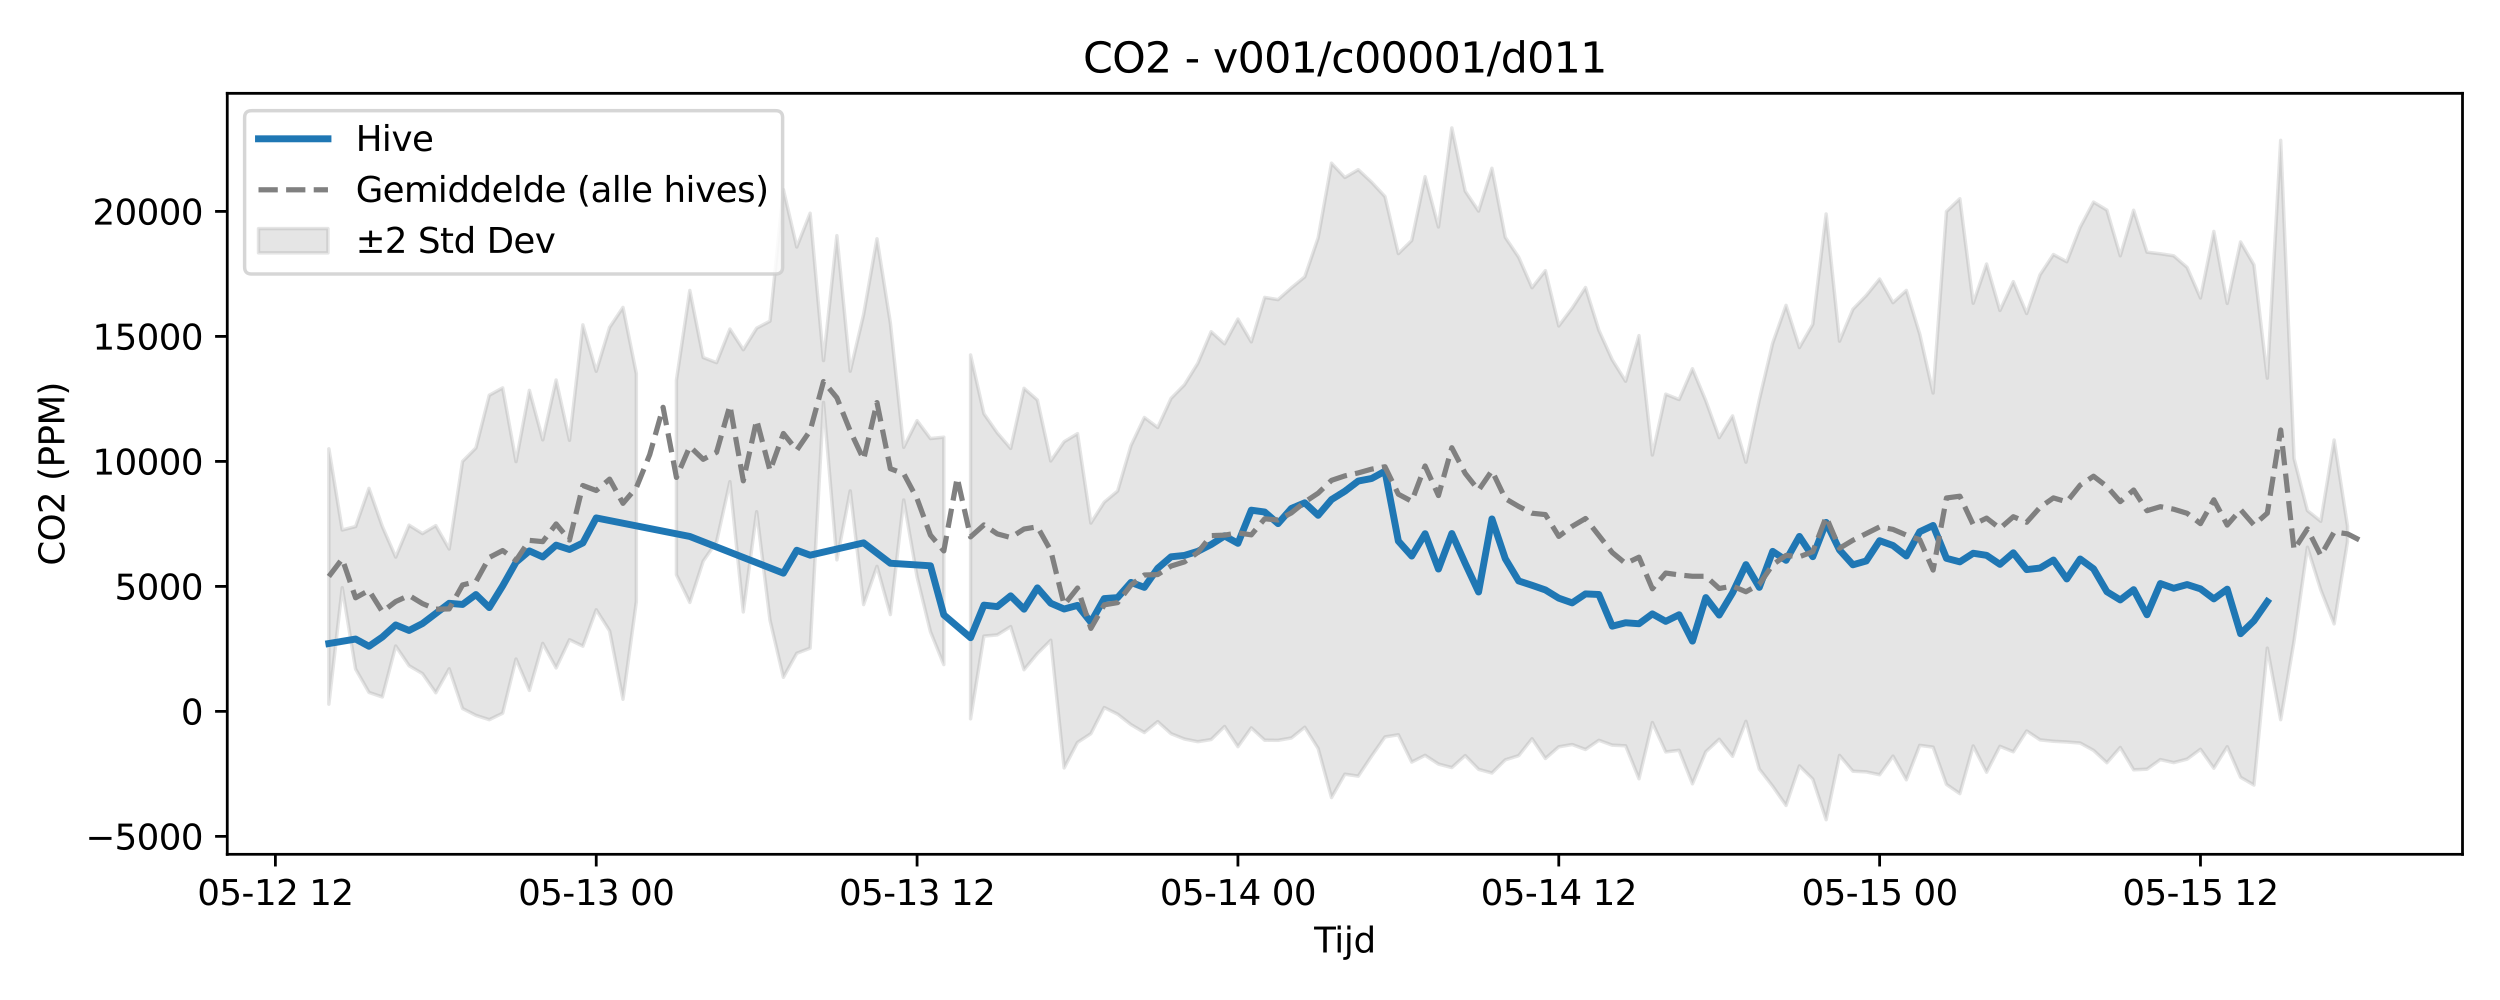 <?xml version="1.0" encoding="utf-8" standalone="no"?>
<!DOCTYPE svg PUBLIC "-//W3C//DTD SVG 1.1//EN"
  "http://www.w3.org/Graphics/SVG/1.1/DTD/svg11.dtd">
<svg xmlns:xlink="http://www.w3.org/1999/xlink" width="720pt" height="288pt" viewBox="0 0 720 288" xmlns="http://www.w3.org/2000/svg" version="1.1">
 <defs>
  <style type="text/css">*{stroke-linejoin: round; stroke-linecap: butt}</style>
 </defs>
 <g id="figure_1">
  <g id="patch_1">
   <path d="M 0 288 
L 720 288 
L 720 0 
L 0 0 
z
" style="fill: #ffffff"/>
  </g>
  <g id="axes_1">
   <g id="patch_2">
    <path d="M 65.45 246.04 
L 709.2 246.04 
L 709.2 26.88 
L 65.45 26.88 
z
" style="fill: #ffffff"/>
   </g>
   <g id="FillBetweenPolyCollection_1">
    <path d="M 94.711 129.252 
L 94.711 202.8 
L 98.562 169.252 
L 102.412 192.684 
L 106.262 199.421 
L 110.112 200.731 
L 113.962 186.057 
L 117.812 191.731 
L 121.663 194.005 
L 125.513 199.512 
L 129.363 192.628 
L 133.213 204.054 
L 137.063 206.027 
L 140.914 207.275 
L 144.764 205.402 
L 148.614 189.806 
L 152.464 198.836 
L 156.314 185.295 
L 160.164 192.362 
L 164.015 184.247 
L 167.865 186.095 
L 171.715 175.611 
L 175.565 181.695 
L 179.415 201.39 
L 183.265 173.303 
L 183.265 107.586 
L 183.265 107.586 
L 179.415 88.534 
L 175.565 94.281 
L 171.715 106.928 
L 167.865 93.55 
L 164.015 126.811 
L 160.164 109.435 
L 156.314 126.682 
L 152.464 112.42 
L 148.614 132.943 
L 144.764 111.709 
L 140.914 113.82 
L 137.063 128.997 
L 133.213 132.876 
L 129.363 158.117 
L 125.513 151.372 
L 121.663 153.663 
L 117.812 151.24 
L 113.962 160.437 
L 110.112 151.615 
L 106.262 140.646 
L 102.412 151.64 
L 98.562 152.632 
L 94.711 129.252 
z
" clip-path="url(#pd3b51349e1)" style="fill: #808080; fill-opacity: 0.2; stroke: #808080; stroke-opacity: 0.2"/>
    <path d="M 194.816 109.461 
L 194.816 165.546 
L 198.666 173.503 
L 202.516 161.614 
L 206.367 156.073 
L 210.217 138.718 
L 214.067 176.245 
L 217.917 147.374 
L 221.767 178.638 
L 225.617 195.065 
L 229.468 188.152 
L 233.318 186.663 
L 237.168 115.908 
L 241.018 161.241 
L 244.868 141.38 
L 248.719 174.123 
L 252.569 163.123 
L 256.419 176.995 
L 260.269 143.99 
L 264.119 166.127 
L 267.969 181.931 
L 271.82 191.411 
L 271.82 125.903 
L 271.82 125.903 
L 267.969 126.303 
L 264.119 121.141 
L 260.269 128.833 
L 256.419 92.98 
L 252.569 68.763 
L 248.719 90.578 
L 244.868 106.904 
L 241.018 67.858 
L 237.168 103.854 
L 233.318 61.415 
L 229.468 71.136 
L 225.617 54.627 
L 221.767 92.484 
L 217.917 94.506 
L 214.067 100.713 
L 210.217 94.772 
L 206.367 104.44 
L 202.516 102.954 
L 198.666 83.65 
L 194.816 109.461 
z
" clip-path="url(#pd3b51349e1)" style="fill: #808080; fill-opacity: 0.2; stroke: #808080; stroke-opacity: 0.2"/>
    <path d="M 279.52 102.219 
L 279.52 207.023 
L 283.37 183.204 
L 287.22 182.852 
L 291.071 180.463 
L 294.921 192.879 
L 298.771 188.224 
L 302.621 184.398 
L 306.471 221.164 
L 310.321 213.826 
L 314.172 211.301 
L 318.022 203.767 
L 321.872 205.689 
L 325.722 208.696 
L 329.572 210.972 
L 333.422 207.827 
L 337.273 211.308 
L 341.123 212.835 
L 344.973 213.609 
L 348.823 212.984 
L 352.673 209.233 
L 356.524 215.041 
L 360.374 209.633 
L 364.224 213.176 
L 368.074 213.221 
L 371.924 212.534 
L 375.774 209.448 
L 379.625 215.559 
L 383.475 229.695 
L 387.325 222.972 
L 391.175 223.527 
L 395.025 217.754 
L 398.876 212.237 
L 402.726 211.612 
L 406.576 219.481 
L 410.426 217.536 
L 414.276 220.056 
L 418.126 221.06 
L 421.977 217.61 
L 425.827 221.572 
L 429.677 222.626 
L 433.527 218.836 
L 437.377 217.633 
L 441.228 212.762 
L 445.078 218.446 
L 448.928 215.09 
L 452.778 214.425 
L 456.628 215.855 
L 460.478 213.205 
L 464.329 214.606 
L 468.179 214.784 
L 472.029 224.287 
L 475.879 208.09 
L 479.729 216.559 
L 483.579 216.081 
L 487.43 225.74 
L 491.28 216.499 
L 495.13 212.912 
L 498.98 217.807 
L 502.83 207.749 
L 506.681 221.482 
L 510.531 226.447 
L 514.381 231.969 
L 518.231 220.585 
L 522.081 224.391 
L 525.931 236.078 
L 529.782 217.558 
L 533.632 222.11 
L 537.482 222.307 
L 541.332 223.127 
L 545.182 217.759 
L 549.033 224.582 
L 552.883 214.659 
L 556.733 215.178 
L 560.583 225.913 
L 564.433 228.577 
L 568.283 214.833 
L 572.134 222.397 
L 575.984 214.933 
L 579.834 216.521 
L 583.684 210.521 
L 587.534 213.077 
L 591.385 213.487 
L 595.235 213.691 
L 599.085 213.994 
L 602.935 216.105 
L 606.785 219.675 
L 610.635 215.271 
L 614.486 221.71 
L 618.336 221.529 
L 622.186 218.768 
L 626.036 219.634 
L 629.886 218.634 
L 633.736 215.794 
L 637.587 221.243 
L 641.437 215.063 
L 645.287 223.859 
L 649.137 226.102 
L 652.987 186.652 
L 656.838 207.263 
L 660.688 184.583 
L 664.538 157.597 
L 668.388 169.874 
L 672.238 179.682 
L 676.088 155.932 
L 676.088 151.575 
L 676.088 151.575 
L 672.238 126.719 
L 668.388 150.129 
L 664.538 147.056 
L 660.688 132.055 
L 656.838 40.417 
L 652.987 108.905 
L 649.137 76.282 
L 645.287 69.677 
L 641.437 87.382 
L 637.587 66.647 
L 633.736 85.822 
L 629.886 77.018 
L 626.036 73.664 
L 622.186 73.085 
L 618.336 72.627 
L 614.486 60.544 
L 610.635 73.666 
L 606.785 60.516 
L 602.935 58.194 
L 599.085 65.452 
L 595.235 75.382 
L 591.385 73.302 
L 587.534 79.127 
L 583.684 90.291 
L 579.834 81.108 
L 575.984 89.418 
L 572.134 76.034 
L 568.283 87.334 
L 564.433 57.232 
L 560.583 60.918 
L 556.733 113.185 
L 552.883 96.201 
L 549.033 83.64 
L 545.182 87.168 
L 541.332 80.361 
L 537.482 85.092 
L 533.632 89.075 
L 529.782 98.253 
L 525.931 61.62 
L 522.081 93.395 
L 518.231 100.098 
L 514.381 87.936 
L 510.531 98.835 
L 506.681 115.124 
L 502.83 133.102 
L 498.98 119.783 
L 495.13 126.046 
L 491.28 115.412 
L 487.43 106.196 
L 483.579 115.068 
L 479.729 113.517 
L 475.879 131.04 
L 472.029 96.647 
L 468.179 109.792 
L 464.329 103.627 
L 460.478 95.118 
L 456.628 82.806 
L 452.778 88.748 
L 448.928 93.868 
L 445.078 77.949 
L 441.228 82.862 
L 437.377 74.079 
L 433.527 68.357 
L 429.677 48.464 
L 425.827 60.795 
L 421.977 55.038 
L 418.126 36.842 
L 414.276 65.377 
L 410.426 50.875 
L 406.576 69.27 
L 402.726 73.036 
L 398.876 56.613 
L 395.025 52.463 
L 391.175 48.865 
L 387.325 51.121 
L 383.475 46.988 
L 379.625 68.5 
L 375.774 79.722 
L 371.924 82.885 
L 368.074 86.291 
L 364.224 85.648 
L 360.374 98.451 
L 356.524 91.886 
L 352.673 99.013 
L 348.823 95.535 
L 344.973 104.604 
L 341.123 110.815 
L 337.273 114.733 
L 333.422 123.123 
L 329.572 120.238 
L 325.722 128.317 
L 321.872 141.414 
L 318.022 144.621 
L 314.172 150.638 
L 310.321 124.887 
L 306.471 127.215 
L 302.621 132.758 
L 298.771 115.201 
L 294.921 111.835 
L 291.071 129.147 
L 287.22 124.659 
L 283.37 119.149 
L 279.52 102.219 
z
" clip-path="url(#pd3b51349e1)" style="fill: #808080; fill-opacity: 0.2; stroke: #808080; stroke-opacity: 0.2"/>
   </g>
   <g id="matplotlib.axis_1">
    <g id="xtick_1">
     <g id="line2d_1">
      <defs>
       <path id="mece91db552" d="M 0 0 
L 0 3.5 
" style="stroke: #000000; stroke-width: 0.8"/>
      </defs>
      <g>
       <use xlink:href="#mece91db552" x="79.311" y="246.04" style="stroke: #000000; stroke-width: 0.8"/>
      </g>
     </g>
     <g id="text_1">
      <!-- 05-12 12 -->
      <g transform="translate(56.83 260.638) scale(0.1 -0.1)">
       <defs>
        <path id="DejaVuSans-30" d="M 2034 4250 
Q 1547 4250 1301 3770 
Q 1056 3291 1056 2328 
Q 1056 1369 1301 889 
Q 1547 409 2034 409 
Q 2525 409 2770 889 
Q 3016 1369 3016 2328 
Q 3016 3291 2770 3770 
Q 2525 4250 2034 4250 
z
M 2034 4750 
Q 2819 4750 3233 4129 
Q 3647 3509 3647 2328 
Q 3647 1150 3233 529 
Q 2819 -91 2034 -91 
Q 1250 -91 836 529 
Q 422 1150 422 2328 
Q 422 3509 836 4129 
Q 1250 4750 2034 4750 
z
" transform="scale(0.016)"/>
        <path id="DejaVuSans-35" d="M 691 4666 
L 3169 4666 
L 3169 4134 
L 1269 4134 
L 1269 2991 
Q 1406 3038 1543 3061 
Q 1681 3084 1819 3084 
Q 2600 3084 3056 2656 
Q 3513 2228 3513 1497 
Q 3513 744 3044 326 
Q 2575 -91 1722 -91 
Q 1428 -91 1123 -41 
Q 819 9 494 109 
L 494 744 
Q 775 591 1075 516 
Q 1375 441 1709 441 
Q 2250 441 2565 725 
Q 2881 1009 2881 1497 
Q 2881 1984 2565 2268 
Q 2250 2553 1709 2553 
Q 1456 2553 1204 2497 
Q 953 2441 691 2322 
L 691 4666 
z
" transform="scale(0.016)"/>
        <path id="DejaVuSans-2d" d="M 313 2009 
L 1997 2009 
L 1997 1497 
L 313 1497 
L 313 2009 
z
" transform="scale(0.016)"/>
        <path id="DejaVuSans-31" d="M 794 531 
L 1825 531 
L 1825 4091 
L 703 3866 
L 703 4441 
L 1819 4666 
L 2450 4666 
L 2450 531 
L 3481 531 
L 3481 0 
L 794 0 
L 794 531 
z
" transform="scale(0.016)"/>
        <path id="DejaVuSans-32" d="M 1228 531 
L 3431 531 
L 3431 0 
L 469 0 
L 469 531 
Q 828 903 1448 1529 
Q 2069 2156 2228 2338 
Q 2531 2678 2651 2914 
Q 2772 3150 2772 3378 
Q 2772 3750 2511 3984 
Q 2250 4219 1831 4219 
Q 1534 4219 1204 4116 
Q 875 4013 500 3803 
L 500 4441 
Q 881 4594 1212 4672 
Q 1544 4750 1819 4750 
Q 2544 4750 2975 4387 
Q 3406 4025 3406 3419 
Q 3406 3131 3298 2873 
Q 3191 2616 2906 2266 
Q 2828 2175 2409 1742 
Q 1991 1309 1228 531 
z
" transform="scale(0.016)"/>
        <path id="DejaVuSans-20" transform="scale(0.016)"/>
       </defs>
       <use xlink:href="#DejaVuSans-30"/>
       <use xlink:href="#DejaVuSans-35" transform="translate(63.623 0)"/>
       <use xlink:href="#DejaVuSans-2d" transform="translate(127.246 0)"/>
       <use xlink:href="#DejaVuSans-31" transform="translate(163.33 0)"/>
       <use xlink:href="#DejaVuSans-32" transform="translate(226.953 0)"/>
       <use xlink:href="#DejaVuSans-20" transform="translate(290.576 0)"/>
       <use xlink:href="#DejaVuSans-31" transform="translate(322.363 0)"/>
       <use xlink:href="#DejaVuSans-32" transform="translate(385.986 0)"/>
      </g>
     </g>
    </g>
    <g id="xtick_2">
     <g id="line2d_2">
      <g>
       <use xlink:href="#mece91db552" x="171.715" y="246.04" style="stroke: #000000; stroke-width: 0.8"/>
      </g>
     </g>
     <g id="text_2">
      <!-- 05-13 00 -->
      <g transform="translate(149.234 260.638) scale(0.1 -0.1)">
       <defs>
        <path id="DejaVuSans-33" d="M 2597 2516 
Q 3050 2419 3304 2112 
Q 3559 1806 3559 1356 
Q 3559 666 3084 287 
Q 2609 -91 1734 -91 
Q 1441 -91 1130 -33 
Q 819 25 488 141 
L 488 750 
Q 750 597 1062 519 
Q 1375 441 1716 441 
Q 2309 441 2620 675 
Q 2931 909 2931 1356 
Q 2931 1769 2642 2001 
Q 2353 2234 1838 2234 
L 1294 2234 
L 1294 2753 
L 1863 2753 
Q 2328 2753 2575 2939 
Q 2822 3125 2822 3475 
Q 2822 3834 2567 4026 
Q 2313 4219 1838 4219 
Q 1578 4219 1281 4162 
Q 984 4106 628 3988 
L 628 4550 
Q 988 4650 1302 4700 
Q 1616 4750 1894 4750 
Q 2613 4750 3031 4423 
Q 3450 4097 3450 3541 
Q 3450 3153 3228 2886 
Q 3006 2619 2597 2516 
z
" transform="scale(0.016)"/>
       </defs>
       <use xlink:href="#DejaVuSans-30"/>
       <use xlink:href="#DejaVuSans-35" transform="translate(63.623 0)"/>
       <use xlink:href="#DejaVuSans-2d" transform="translate(127.246 0)"/>
       <use xlink:href="#DejaVuSans-31" transform="translate(163.33 0)"/>
       <use xlink:href="#DejaVuSans-33" transform="translate(226.953 0)"/>
       <use xlink:href="#DejaVuSans-20" transform="translate(290.576 0)"/>
       <use xlink:href="#DejaVuSans-30" transform="translate(322.363 0)"/>
       <use xlink:href="#DejaVuSans-30" transform="translate(385.986 0)"/>
      </g>
     </g>
    </g>
    <g id="xtick_3">
     <g id="line2d_3">
      <g>
       <use xlink:href="#mece91db552" x="264.119" y="246.04" style="stroke: #000000; stroke-width: 0.8"/>
      </g>
     </g>
     <g id="text_3">
      <!-- 05-13 12 -->
      <g transform="translate(241.639 260.638) scale(0.1 -0.1)">
       <use xlink:href="#DejaVuSans-30"/>
       <use xlink:href="#DejaVuSans-35" transform="translate(63.623 0)"/>
       <use xlink:href="#DejaVuSans-2d" transform="translate(127.246 0)"/>
       <use xlink:href="#DejaVuSans-31" transform="translate(163.33 0)"/>
       <use xlink:href="#DejaVuSans-33" transform="translate(226.953 0)"/>
       <use xlink:href="#DejaVuSans-20" transform="translate(290.576 0)"/>
       <use xlink:href="#DejaVuSans-31" transform="translate(322.363 0)"/>
       <use xlink:href="#DejaVuSans-32" transform="translate(385.986 0)"/>
      </g>
     </g>
    </g>
    <g id="xtick_4">
     <g id="line2d_4">
      <g>
       <use xlink:href="#mece91db552" x="356.524" y="246.04" style="stroke: #000000; stroke-width: 0.8"/>
      </g>
     </g>
     <g id="text_4">
      <!-- 05-14 00 -->
      <g transform="translate(334.043 260.638) scale(0.1 -0.1)">
       <defs>
        <path id="DejaVuSans-34" d="M 2419 4116 
L 825 1625 
L 2419 1625 
L 2419 4116 
z
M 2253 4666 
L 3047 4666 
L 3047 1625 
L 3713 1625 
L 3713 1100 
L 3047 1100 
L 3047 0 
L 2419 0 
L 2419 1100 
L 313 1100 
L 313 1709 
L 2253 4666 
z
" transform="scale(0.016)"/>
       </defs>
       <use xlink:href="#DejaVuSans-30"/>
       <use xlink:href="#DejaVuSans-35" transform="translate(63.623 0)"/>
       <use xlink:href="#DejaVuSans-2d" transform="translate(127.246 0)"/>
       <use xlink:href="#DejaVuSans-31" transform="translate(163.33 0)"/>
       <use xlink:href="#DejaVuSans-34" transform="translate(226.953 0)"/>
       <use xlink:href="#DejaVuSans-20" transform="translate(290.576 0)"/>
       <use xlink:href="#DejaVuSans-30" transform="translate(322.363 0)"/>
       <use xlink:href="#DejaVuSans-30" transform="translate(385.986 0)"/>
      </g>
     </g>
    </g>
    <g id="xtick_5">
     <g id="line2d_5">
      <g>
       <use xlink:href="#mece91db552" x="448.928" y="246.04" style="stroke: #000000; stroke-width: 0.8"/>
      </g>
     </g>
     <g id="text_5">
      <!-- 05-14 12 -->
      <g transform="translate(426.447 260.638) scale(0.1 -0.1)">
       <use xlink:href="#DejaVuSans-30"/>
       <use xlink:href="#DejaVuSans-35" transform="translate(63.623 0)"/>
       <use xlink:href="#DejaVuSans-2d" transform="translate(127.246 0)"/>
       <use xlink:href="#DejaVuSans-31" transform="translate(163.33 0)"/>
       <use xlink:href="#DejaVuSans-34" transform="translate(226.953 0)"/>
       <use xlink:href="#DejaVuSans-20" transform="translate(290.576 0)"/>
       <use xlink:href="#DejaVuSans-31" transform="translate(322.363 0)"/>
       <use xlink:href="#DejaVuSans-32" transform="translate(385.986 0)"/>
      </g>
     </g>
    </g>
    <g id="xtick_6">
     <g id="line2d_6">
      <g>
       <use xlink:href="#mece91db552" x="541.332" y="246.04" style="stroke: #000000; stroke-width: 0.8"/>
      </g>
     </g>
     <g id="text_6">
      <!-- 05-15 00 -->
      <g transform="translate(518.852 260.638) scale(0.1 -0.1)">
       <use xlink:href="#DejaVuSans-30"/>
       <use xlink:href="#DejaVuSans-35" transform="translate(63.623 0)"/>
       <use xlink:href="#DejaVuSans-2d" transform="translate(127.246 0)"/>
       <use xlink:href="#DejaVuSans-31" transform="translate(163.33 0)"/>
       <use xlink:href="#DejaVuSans-35" transform="translate(226.953 0)"/>
       <use xlink:href="#DejaVuSans-20" transform="translate(290.576 0)"/>
       <use xlink:href="#DejaVuSans-30" transform="translate(322.363 0)"/>
       <use xlink:href="#DejaVuSans-30" transform="translate(385.986 0)"/>
      </g>
     </g>
    </g>
    <g id="xtick_7">
     <g id="line2d_7">
      <g>
       <use xlink:href="#mece91db552" x="633.736" y="246.04" style="stroke: #000000; stroke-width: 0.8"/>
      </g>
     </g>
     <g id="text_7">
      <!-- 05-15 12 -->
      <g transform="translate(611.256 260.638) scale(0.1 -0.1)">
       <use xlink:href="#DejaVuSans-30"/>
       <use xlink:href="#DejaVuSans-35" transform="translate(63.623 0)"/>
       <use xlink:href="#DejaVuSans-2d" transform="translate(127.246 0)"/>
       <use xlink:href="#DejaVuSans-31" transform="translate(163.33 0)"/>
       <use xlink:href="#DejaVuSans-35" transform="translate(226.953 0)"/>
       <use xlink:href="#DejaVuSans-20" transform="translate(290.576 0)"/>
       <use xlink:href="#DejaVuSans-31" transform="translate(322.363 0)"/>
       <use xlink:href="#DejaVuSans-32" transform="translate(385.986 0)"/>
      </g>
     </g>
    </g>
    <g id="text_8">
     <!-- Tijd -->
     <g transform="translate(378.475 274.317) scale(0.1 -0.1)">
      <defs>
       <path id="DejaVuSans-54" d="M -19 4666 
L 3928 4666 
L 3928 4134 
L 2272 4134 
L 2272 0 
L 1638 0 
L 1638 4134 
L -19 4134 
L -19 4666 
z
" transform="scale(0.016)"/>
       <path id="DejaVuSans-69" d="M 603 3500 
L 1178 3500 
L 1178 0 
L 603 0 
L 603 3500 
z
M 603 4863 
L 1178 4863 
L 1178 4134 
L 603 4134 
L 603 4863 
z
" transform="scale(0.016)"/>
       <path id="DejaVuSans-6a" d="M 603 3500 
L 1178 3500 
L 1178 -63 
Q 1178 -731 923 -1031 
Q 669 -1331 103 -1331 
L -116 -1331 
L -116 -844 
L 38 -844 
Q 366 -844 484 -692 
Q 603 -541 603 -63 
L 603 3500 
z
M 603 4863 
L 1178 4863 
L 1178 4134 
L 603 4134 
L 603 4863 
z
" transform="scale(0.016)"/>
       <path id="DejaVuSans-64" d="M 2906 2969 
L 2906 4863 
L 3481 4863 
L 3481 0 
L 2906 0 
L 2906 525 
Q 2725 213 2448 61 
Q 2172 -91 1784 -91 
Q 1150 -91 751 415 
Q 353 922 353 1747 
Q 353 2572 751 3078 
Q 1150 3584 1784 3584 
Q 2172 3584 2448 3432 
Q 2725 3281 2906 2969 
z
M 947 1747 
Q 947 1113 1208 752 
Q 1469 391 1925 391 
Q 2381 391 2643 752 
Q 2906 1113 2906 1747 
Q 2906 2381 2643 2742 
Q 2381 3103 1925 3103 
Q 1469 3103 1208 2742 
Q 947 2381 947 1747 
z
" transform="scale(0.016)"/>
      </defs>
      <use xlink:href="#DejaVuSans-54"/>
      <use xlink:href="#DejaVuSans-69" transform="translate(57.959 0)"/>
      <use xlink:href="#DejaVuSans-6a" transform="translate(85.742 0)"/>
      <use xlink:href="#DejaVuSans-64" transform="translate(113.525 0)"/>
     </g>
    </g>
   </g>
   <g id="matplotlib.axis_2">
    <g id="ytick_1">
     <g id="line2d_8">
      <defs>
       <path id="mc47dd7e28a" d="M 0 0 
L -3.5 0 
" style="stroke: #000000; stroke-width: 0.8"/>
      </defs>
      <g>
       <use xlink:href="#mc47dd7e28a" x="65.45" y="240.872" style="stroke: #000000; stroke-width: 0.8"/>
      </g>
     </g>
     <g id="text_9">
      <!-- −5000 -->
      <g transform="translate(24.62 244.671) scale(0.1 -0.1)">
       <defs>
        <path id="DejaVuSans-2212" d="M 678 2272 
L 4684 2272 
L 4684 1741 
L 678 1741 
L 678 2272 
z
" transform="scale(0.016)"/>
       </defs>
       <use xlink:href="#DejaVuSans-2212"/>
       <use xlink:href="#DejaVuSans-35" transform="translate(83.789 0)"/>
       <use xlink:href="#DejaVuSans-30" transform="translate(147.412 0)"/>
       <use xlink:href="#DejaVuSans-30" transform="translate(211.035 0)"/>
       <use xlink:href="#DejaVuSans-30" transform="translate(274.658 0)"/>
      </g>
     </g>
    </g>
    <g id="ytick_2">
     <g id="line2d_9">
      <g>
       <use xlink:href="#mc47dd7e28a" x="65.45" y="204.876" style="stroke: #000000; stroke-width: 0.8"/>
      </g>
     </g>
     <g id="text_10">
      <!-- 0 -->
      <g transform="translate(52.087 208.675) scale(0.1 -0.1)">
       <use xlink:href="#DejaVuSans-30"/>
      </g>
     </g>
    </g>
    <g id="ytick_3">
     <g id="line2d_10">
      <g>
       <use xlink:href="#mc47dd7e28a" x="65.45" y="168.879" style="stroke: #000000; stroke-width: 0.8"/>
      </g>
     </g>
     <g id="text_11">
      <!-- 5000 -->
      <g transform="translate(33 172.678) scale(0.1 -0.1)">
       <use xlink:href="#DejaVuSans-35"/>
       <use xlink:href="#DejaVuSans-30" transform="translate(63.623 0)"/>
       <use xlink:href="#DejaVuSans-30" transform="translate(127.246 0)"/>
       <use xlink:href="#DejaVuSans-30" transform="translate(190.869 0)"/>
      </g>
     </g>
    </g>
    <g id="ytick_4">
     <g id="line2d_11">
      <g>
       <use xlink:href="#mc47dd7e28a" x="65.45" y="132.883" style="stroke: #000000; stroke-width: 0.8"/>
      </g>
     </g>
     <g id="text_12">
      <!-- 10000 -->
      <g transform="translate(26.637 136.682) scale(0.1 -0.1)">
       <use xlink:href="#DejaVuSans-31"/>
       <use xlink:href="#DejaVuSans-30" transform="translate(63.623 0)"/>
       <use xlink:href="#DejaVuSans-30" transform="translate(127.246 0)"/>
       <use xlink:href="#DejaVuSans-30" transform="translate(190.869 0)"/>
       <use xlink:href="#DejaVuSans-30" transform="translate(254.492 0)"/>
      </g>
     </g>
    </g>
    <g id="ytick_5">
     <g id="line2d_12">
      <g>
       <use xlink:href="#mc47dd7e28a" x="65.45" y="96.886" style="stroke: #000000; stroke-width: 0.8"/>
      </g>
     </g>
     <g id="text_13">
      <!-- 15000 -->
      <g transform="translate(26.637 100.685) scale(0.1 -0.1)">
       <use xlink:href="#DejaVuSans-31"/>
       <use xlink:href="#DejaVuSans-35" transform="translate(63.623 0)"/>
       <use xlink:href="#DejaVuSans-30" transform="translate(127.246 0)"/>
       <use xlink:href="#DejaVuSans-30" transform="translate(190.869 0)"/>
       <use xlink:href="#DejaVuSans-30" transform="translate(254.492 0)"/>
      </g>
     </g>
    </g>
    <g id="ytick_6">
     <g id="line2d_13">
      <g>
       <use xlink:href="#mc47dd7e28a" x="65.45" y="60.89" style="stroke: #000000; stroke-width: 0.8"/>
      </g>
     </g>
     <g id="text_14">
      <!-- 20000 -->
      <g transform="translate(26.637 64.689) scale(0.1 -0.1)">
       <use xlink:href="#DejaVuSans-32"/>
       <use xlink:href="#DejaVuSans-30" transform="translate(63.623 0)"/>
       <use xlink:href="#DejaVuSans-30" transform="translate(127.246 0)"/>
       <use xlink:href="#DejaVuSans-30" transform="translate(190.869 0)"/>
       <use xlink:href="#DejaVuSans-30" transform="translate(254.492 0)"/>
      </g>
     </g>
    </g>
    <g id="text_15">
     <!-- CO2 (PPM) -->
     <g transform="translate(18.541 162.903) rotate(-90) scale(0.1 -0.1)">
      <defs>
       <path id="DejaVuSans-43" d="M 4122 4306 
L 4122 3641 
Q 3803 3938 3442 4084 
Q 3081 4231 2675 4231 
Q 1875 4231 1450 3742 
Q 1025 3253 1025 2328 
Q 1025 1406 1450 917 
Q 1875 428 2675 428 
Q 3081 428 3442 575 
Q 3803 722 4122 1019 
L 4122 359 
Q 3791 134 3420 21 
Q 3050 -91 2638 -91 
Q 1578 -91 968 557 
Q 359 1206 359 2328 
Q 359 3453 968 4101 
Q 1578 4750 2638 4750 
Q 3056 4750 3426 4639 
Q 3797 4528 4122 4306 
z
" transform="scale(0.016)"/>
       <path id="DejaVuSans-4f" d="M 2522 4238 
Q 1834 4238 1429 3725 
Q 1025 3213 1025 2328 
Q 1025 1447 1429 934 
Q 1834 422 2522 422 
Q 3209 422 3611 934 
Q 4013 1447 4013 2328 
Q 4013 3213 3611 3725 
Q 3209 4238 2522 4238 
z
M 2522 4750 
Q 3503 4750 4090 4092 
Q 4678 3434 4678 2328 
Q 4678 1225 4090 567 
Q 3503 -91 2522 -91 
Q 1538 -91 948 565 
Q 359 1222 359 2328 
Q 359 3434 948 4092 
Q 1538 4750 2522 4750 
z
" transform="scale(0.016)"/>
       <path id="DejaVuSans-28" d="M 1984 4856 
Q 1566 4138 1362 3434 
Q 1159 2731 1159 2009 
Q 1159 1288 1364 580 
Q 1569 -128 1984 -844 
L 1484 -844 
Q 1016 -109 783 600 
Q 550 1309 550 2009 
Q 550 2706 781 3412 
Q 1013 4119 1484 4856 
L 1984 4856 
z
" transform="scale(0.016)"/>
       <path id="DejaVuSans-50" d="M 1259 4147 
L 1259 2394 
L 2053 2394 
Q 2494 2394 2734 2622 
Q 2975 2850 2975 3272 
Q 2975 3691 2734 3919 
Q 2494 4147 2053 4147 
L 1259 4147 
z
M 628 4666 
L 2053 4666 
Q 2838 4666 3239 4311 
Q 3641 3956 3641 3272 
Q 3641 2581 3239 2228 
Q 2838 1875 2053 1875 
L 1259 1875 
L 1259 0 
L 628 0 
L 628 4666 
z
" transform="scale(0.016)"/>
       <path id="DejaVuSans-4d" d="M 628 4666 
L 1569 4666 
L 2759 1491 
L 3956 4666 
L 4897 4666 
L 4897 0 
L 4281 0 
L 4281 4097 
L 3078 897 
L 2444 897 
L 1241 4097 
L 1241 0 
L 628 0 
L 628 4666 
z
" transform="scale(0.016)"/>
       <path id="DejaVuSans-29" d="M 513 4856 
L 1013 4856 
Q 1481 4119 1714 3412 
Q 1947 2706 1947 2009 
Q 1947 1309 1714 600 
Q 1481 -109 1013 -844 
L 513 -844 
Q 928 -128 1133 580 
Q 1338 1288 1338 2009 
Q 1338 2731 1133 3434 
Q 928 4138 513 4856 
z
" transform="scale(0.016)"/>
      </defs>
      <use xlink:href="#DejaVuSans-43"/>
      <use xlink:href="#DejaVuSans-4f" transform="translate(69.824 0)"/>
      <use xlink:href="#DejaVuSans-32" transform="translate(148.535 0)"/>
      <use xlink:href="#DejaVuSans-20" transform="translate(212.158 0)"/>
      <use xlink:href="#DejaVuSans-28" transform="translate(243.945 0)"/>
      <use xlink:href="#DejaVuSans-50" transform="translate(282.959 0)"/>
      <use xlink:href="#DejaVuSans-50" transform="translate(343.262 0)"/>
      <use xlink:href="#DejaVuSans-4d" transform="translate(403.564 0)"/>
      <use xlink:href="#DejaVuSans-29" transform="translate(489.844 0)"/>
     </g>
    </g>
   </g>
   <g id="line2d_14">
    <path d="M 94.711 185.337 
L 102.412 184.048 
L 106.262 186.129 
L 110.112 183.468 
L 113.962 179.988 
L 117.812 181.571 
L 121.663 179.589 
L 129.363 173.746 
L 133.213 174.084 
L 137.063 171.233 
L 140.914 174.979 
L 144.764 168.735 
L 148.614 161.915 
L 152.464 158.663 
L 156.314 160.403 
L 160.164 156.998 
L 164.015 158.251 
L 167.865 156.367 
L 171.715 149.16 
L 198.666 154.502 
L 225.617 165.071 
L 229.468 158.48 
L 233.318 159.887 
L 248.719 156.345 
L 256.419 162.216 
L 267.969 162.947 
L 271.82 177.086 
L 279.52 183.652 
L 283.37 174.276 
L 287.22 174.703 
L 291.071 171.608 
L 294.921 175.441 
L 298.771 169.311 
L 302.621 173.735 
L 306.471 175.397 
L 310.321 174.351 
L 314.172 179.203 
L 318.022 172.395 
L 321.872 172.112 
L 325.722 167.739 
L 329.572 169.158 
L 333.422 163.669 
L 337.273 160.358 
L 341.123 159.966 
L 344.973 158.779 
L 348.823 156.811 
L 352.673 154.358 
L 356.524 156.475 
L 360.374 146.933 
L 364.224 147.459 
L 368.074 150.795 
L 371.924 146.422 
L 375.774 144.81 
L 379.625 148.402 
L 383.475 143.874 
L 387.325 141.474 
L 391.175 138.537 
L 395.025 137.805 
L 398.876 135.7 
L 402.726 155.827 
L 406.576 160.139 
L 410.426 153.717 
L 414.276 163.88 
L 418.126 153.662 
L 421.977 162.258 
L 425.827 170.488 
L 429.677 149.463 
L 433.527 160.91 
L 437.377 167.31 
L 441.228 168.567 
L 445.078 169.909 
L 448.928 172.272 
L 452.778 173.627 
L 456.628 171.044 
L 460.478 171.214 
L 464.329 180.338 
L 468.179 179.35 
L 472.029 179.638 
L 475.879 176.801 
L 479.729 178.949 
L 483.579 177.054 
L 487.43 184.638 
L 491.28 172.112 
L 495.13 177.134 
L 498.98 170.722 
L 502.83 162.618 
L 506.681 169.153 
L 510.531 158.798 
L 514.381 161.365 
L 518.231 154.5 
L 522.081 160.322 
L 525.931 150.461 
L 529.782 158.385 
L 533.632 162.661 
L 537.482 161.56 
L 541.332 155.719 
L 545.182 157.106 
L 549.033 160.118 
L 552.883 153.144 
L 556.733 151.339 
L 560.583 160.799 
L 564.433 161.812 
L 568.283 159.335 
L 572.134 159.938 
L 575.984 162.532 
L 579.834 159.21 
L 583.684 164.044 
L 587.534 163.597 
L 591.385 161.296 
L 595.235 166.727 
L 599.085 160.996 
L 602.935 163.813 
L 606.785 170.415 
L 610.635 172.778 
L 614.486 169.827 
L 618.336 177.043 
L 622.186 168.066 
L 626.036 169.421 
L 629.886 168.354 
L 633.736 169.592 
L 637.587 172.475 
L 641.437 169.685 
L 645.287 182.505 
L 649.137 178.802 
L 652.987 173.263 
" clip-path="url(#pd3b51349e1)" style="fill: none; stroke: #1f77b4; stroke-width: 2; stroke-linecap: square"/>
   </g>
   <g id="line2d_15">
    <path d="M 94.711 166.026 
L 98.562 160.942 
L 102.412 172.162 
L 106.262 170.033 
L 110.112 176.173 
L 113.962 173.247 
L 117.812 171.486 
L 121.663 173.834 
L 125.513 175.442 
L 129.363 175.372 
L 133.213 168.465 
L 137.063 167.512 
L 140.914 160.548 
L 144.764 158.555 
L 148.614 161.374 
L 152.464 155.628 
L 156.314 155.989 
L 160.164 150.898 
L 164.015 155.529 
L 167.865 139.823 
L 171.715 141.269 
L 175.565 137.988 
L 179.415 144.962 
L 183.265 140.444 
L 187.116 130.953 
L 190.966 117.313 
L 194.816 137.503 
L 198.666 128.577 
L 202.516 132.284 
L 206.367 130.256 
L 210.217 116.745 
L 214.067 138.479 
L 217.917 120.94 
L 221.767 135.561 
L 225.617 124.846 
L 229.468 129.644 
L 233.318 124.039 
L 237.168 109.881 
L 241.018 114.549 
L 244.868 124.142 
L 248.719 132.351 
L 252.569 115.943 
L 256.419 134.988 
L 260.269 136.412 
L 264.119 143.634 
L 267.969 154.117 
L 271.82 158.657 
L 275.67 137.586 
L 279.52 154.621 
L 283.37 151.177 
L 287.22 153.756 
L 291.071 154.805 
L 294.921 152.357 
L 298.771 151.712 
L 302.621 158.578 
L 306.471 174.189 
L 310.321 169.356 
L 314.172 180.97 
L 318.022 174.194 
L 321.872 173.551 
L 325.722 168.506 
L 329.572 165.605 
L 333.422 165.475 
L 337.273 163.02 
L 341.123 161.825 
L 344.973 159.107 
L 348.823 154.259 
L 352.673 154.123 
L 356.524 153.463 
L 360.374 154.042 
L 364.224 149.412 
L 368.074 149.756 
L 371.924 147.71 
L 375.774 144.585 
L 379.625 142.03 
L 383.475 138.341 
L 387.325 137.047 
L 391.175 136.196 
L 395.025 135.108 
L 398.876 134.425 
L 402.726 142.324 
L 406.576 144.376 
L 410.426 134.206 
L 414.276 142.716 
L 418.126 128.951 
L 421.977 136.324 
L 425.827 141.183 
L 429.677 135.545 
L 433.527 143.597 
L 437.377 145.856 
L 441.228 147.812 
L 445.078 148.198 
L 448.928 154.479 
L 452.778 151.587 
L 456.628 149.33 
L 464.329 159.117 
L 468.179 162.288 
L 472.029 160.467 
L 475.879 169.565 
L 479.729 165.038 
L 483.579 165.574 
L 487.43 165.968 
L 491.28 165.955 
L 495.13 169.479 
L 498.98 168.795 
L 502.83 170.426 
L 506.681 168.303 
L 510.531 162.641 
L 514.381 159.952 
L 518.231 160.342 
L 522.081 158.893 
L 525.931 148.849 
L 529.782 157.906 
L 533.632 155.593 
L 541.332 151.744 
L 545.182 152.463 
L 549.033 154.111 
L 552.883 155.43 
L 556.733 164.182 
L 560.583 143.415 
L 564.433 142.905 
L 568.283 151.083 
L 572.134 149.216 
L 575.984 152.176 
L 579.834 148.815 
L 583.684 150.406 
L 587.534 146.102 
L 591.385 143.394 
L 595.235 144.536 
L 599.085 139.723 
L 602.935 137.15 
L 606.785 140.096 
L 610.635 144.469 
L 614.486 141.127 
L 618.336 147.078 
L 622.186 145.926 
L 626.036 146.649 
L 629.886 147.826 
L 633.736 150.808 
L 637.587 143.945 
L 641.437 151.222 
L 645.287 146.768 
L 649.137 151.192 
L 652.987 147.778 
L 656.838 123.84 
L 660.688 158.319 
L 664.538 152.327 
L 668.388 160.001 
L 672.238 153.2 
L 676.088 153.753 
L 679.939 155.721 
L 679.939 155.721 
" clip-path="url(#pd3b51349e1)" style="fill: none; stroke-dasharray: 5.55,2.4; stroke-dashoffset: 0; stroke: #808080; stroke-width: 1.5"/>
   </g>
   <g id="patch_3">
    <path d="M 65.45 246.04 
L 65.45 26.88 
" style="fill: none; stroke: #000000; stroke-width: 0.8; stroke-linejoin: miter; stroke-linecap: square"/>
   </g>
   <g id="patch_4">
    <path d="M 709.2 246.04 
L 709.2 26.88 
" style="fill: none; stroke: #000000; stroke-width: 0.8; stroke-linejoin: miter; stroke-linecap: square"/>
   </g>
   <g id="patch_5">
    <path d="M 65.45 246.04 
L 709.2 246.04 
" style="fill: none; stroke: #000000; stroke-width: 0.8; stroke-linejoin: miter; stroke-linecap: square"/>
   </g>
   <g id="patch_6">
    <path d="M 65.45 26.88 
L 709.2 26.88 
" style="fill: none; stroke: #000000; stroke-width: 0.8; stroke-linejoin: miter; stroke-linecap: square"/>
   </g>
   <g id="text_16">
    <!-- CO2 - v001/c00001/d011 -->
    <g transform="translate(311.922 20.88) scale(0.12 -0.12)">
     <defs>
      <path id="DejaVuSans-76" d="M 191 3500 
L 800 3500 
L 1894 563 
L 2988 3500 
L 3597 3500 
L 2284 0 
L 1503 0 
L 191 3500 
z
" transform="scale(0.016)"/>
      <path id="DejaVuSans-2f" d="M 1625 4666 
L 2156 4666 
L 531 -594 
L 0 -594 
L 1625 4666 
z
" transform="scale(0.016)"/>
      <path id="DejaVuSans-63" d="M 3122 3366 
L 3122 2828 
Q 2878 2963 2633 3030 
Q 2388 3097 2138 3097 
Q 1578 3097 1268 2742 
Q 959 2388 959 1747 
Q 959 1106 1268 751 
Q 1578 397 2138 397 
Q 2388 397 2633 464 
Q 2878 531 3122 666 
L 3122 134 
Q 2881 22 2623 -34 
Q 2366 -91 2075 -91 
Q 1284 -91 818 406 
Q 353 903 353 1747 
Q 353 2603 823 3093 
Q 1294 3584 2113 3584 
Q 2378 3584 2631 3529 
Q 2884 3475 3122 3366 
z
" transform="scale(0.016)"/>
     </defs>
     <use xlink:href="#DejaVuSans-43"/>
     <use xlink:href="#DejaVuSans-4f" transform="translate(69.824 0)"/>
     <use xlink:href="#DejaVuSans-32" transform="translate(148.535 0)"/>
     <use xlink:href="#DejaVuSans-20" transform="translate(212.158 0)"/>
     <use xlink:href="#DejaVuSans-2d" transform="translate(243.945 0)"/>
     <use xlink:href="#DejaVuSans-20" transform="translate(280.029 0)"/>
     <use xlink:href="#DejaVuSans-76" transform="translate(311.816 0)"/>
     <use xlink:href="#DejaVuSans-30" transform="translate(370.996 0)"/>
     <use xlink:href="#DejaVuSans-30" transform="translate(434.619 0)"/>
     <use xlink:href="#DejaVuSans-31" transform="translate(498.242 0)"/>
     <use xlink:href="#DejaVuSans-2f" transform="translate(561.865 0)"/>
     <use xlink:href="#DejaVuSans-63" transform="translate(595.557 0)"/>
     <use xlink:href="#DejaVuSans-30" transform="translate(650.537 0)"/>
     <use xlink:href="#DejaVuSans-30" transform="translate(714.16 0)"/>
     <use xlink:href="#DejaVuSans-30" transform="translate(777.783 0)"/>
     <use xlink:href="#DejaVuSans-30" transform="translate(841.406 0)"/>
     <use xlink:href="#DejaVuSans-31" transform="translate(905.029 0)"/>
     <use xlink:href="#DejaVuSans-2f" transform="translate(968.652 0)"/>
     <use xlink:href="#DejaVuSans-64" transform="translate(1002.344 0)"/>
     <use xlink:href="#DejaVuSans-30" transform="translate(1065.82 0)"/>
     <use xlink:href="#DejaVuSans-31" transform="translate(1129.443 0)"/>
     <use xlink:href="#DejaVuSans-31" transform="translate(1193.066 0)"/>
    </g>
   </g>
   <g id="legend_1">
    <g id="patch_7">
     <path d="M 72.45 78.914 
L 223.394 78.914 
Q 225.394 78.914 225.394 76.914 
L 225.394 33.88 
Q 225.394 31.88 223.394 31.88 
L 72.45 31.88 
Q 70.45 31.88 70.45 33.88 
L 70.45 76.914 
Q 70.45 78.914 72.45 78.914 
z
" style="fill: #ffffff; opacity: 0.8; stroke: #cccccc; stroke-linejoin: miter"/>
    </g>
    <g id="line2d_16">
     <path d="M 74.45 39.978 
L 84.45 39.978 
L 94.45 39.978 
" style="fill: none; stroke: #1f77b4; stroke-width: 2; stroke-linecap: square"/>
    </g>
    <g id="text_17">
     <!-- Hive -->
     <g transform="translate(102.45 43.478) scale(0.1 -0.1)">
      <defs>
       <path id="DejaVuSans-48" d="M 628 4666 
L 1259 4666 
L 1259 2753 
L 3553 2753 
L 3553 4666 
L 4184 4666 
L 4184 0 
L 3553 0 
L 3553 2222 
L 1259 2222 
L 1259 0 
L 628 0 
L 628 4666 
z
" transform="scale(0.016)"/>
       <path id="DejaVuSans-65" d="M 3597 1894 
L 3597 1613 
L 953 1613 
Q 991 1019 1311 708 
Q 1631 397 2203 397 
Q 2534 397 2845 478 
Q 3156 559 3463 722 
L 3463 178 
Q 3153 47 2828 -22 
Q 2503 -91 2169 -91 
Q 1331 -91 842 396 
Q 353 884 353 1716 
Q 353 2575 817 3079 
Q 1281 3584 2069 3584 
Q 2775 3584 3186 3129 
Q 3597 2675 3597 1894 
z
M 3022 2063 
Q 3016 2534 2758 2815 
Q 2500 3097 2075 3097 
Q 1594 3097 1305 2825 
Q 1016 2553 972 2059 
L 3022 2063 
z
" transform="scale(0.016)"/>
      </defs>
      <use xlink:href="#DejaVuSans-48"/>
      <use xlink:href="#DejaVuSans-69" transform="translate(75.195 0)"/>
      <use xlink:href="#DejaVuSans-76" transform="translate(102.979 0)"/>
      <use xlink:href="#DejaVuSans-65" transform="translate(162.158 0)"/>
     </g>
    </g>
    <g id="line2d_17">
     <path d="M 74.45 54.657 
L 84.45 54.657 
L 94.45 54.657 
" style="fill: none; stroke-dasharray: 5.55,2.4; stroke-dashoffset: 0; stroke: #808080; stroke-width: 1.5"/>
    </g>
    <g id="text_18">
     <!-- Gemiddelde (alle hives) -->
     <g transform="translate(102.45 58.157) scale(0.1 -0.1)">
      <defs>
       <path id="DejaVuSans-47" d="M 3809 666 
L 3809 1919 
L 2778 1919 
L 2778 2438 
L 4434 2438 
L 4434 434 
Q 4069 175 3628 42 
Q 3188 -91 2688 -91 
Q 1594 -91 976 548 
Q 359 1188 359 2328 
Q 359 3472 976 4111 
Q 1594 4750 2688 4750 
Q 3144 4750 3555 4637 
Q 3966 4525 4313 4306 
L 4313 3634 
Q 3963 3931 3569 4081 
Q 3175 4231 2741 4231 
Q 1884 4231 1454 3753 
Q 1025 3275 1025 2328 
Q 1025 1384 1454 906 
Q 1884 428 2741 428 
Q 3075 428 3337 486 
Q 3600 544 3809 666 
z
" transform="scale(0.016)"/>
       <path id="DejaVuSans-6d" d="M 3328 2828 
Q 3544 3216 3844 3400 
Q 4144 3584 4550 3584 
Q 5097 3584 5394 3201 
Q 5691 2819 5691 2113 
L 5691 0 
L 5113 0 
L 5113 2094 
Q 5113 2597 4934 2840 
Q 4756 3084 4391 3084 
Q 3944 3084 3684 2787 
Q 3425 2491 3425 1978 
L 3425 0 
L 2847 0 
L 2847 2094 
Q 2847 2600 2669 2842 
Q 2491 3084 2119 3084 
Q 1678 3084 1418 2786 
Q 1159 2488 1159 1978 
L 1159 0 
L 581 0 
L 581 3500 
L 1159 3500 
L 1159 2956 
Q 1356 3278 1631 3431 
Q 1906 3584 2284 3584 
Q 2666 3584 2933 3390 
Q 3200 3197 3328 2828 
z
" transform="scale(0.016)"/>
       <path id="DejaVuSans-6c" d="M 603 4863 
L 1178 4863 
L 1178 0 
L 603 0 
L 603 4863 
z
" transform="scale(0.016)"/>
       <path id="DejaVuSans-61" d="M 2194 1759 
Q 1497 1759 1228 1600 
Q 959 1441 959 1056 
Q 959 750 1161 570 
Q 1363 391 1709 391 
Q 2188 391 2477 730 
Q 2766 1069 2766 1631 
L 2766 1759 
L 2194 1759 
z
M 3341 1997 
L 3341 0 
L 2766 0 
L 2766 531 
Q 2569 213 2275 61 
Q 1981 -91 1556 -91 
Q 1019 -91 701 211 
Q 384 513 384 1019 
Q 384 1609 779 1909 
Q 1175 2209 1959 2209 
L 2766 2209 
L 2766 2266 
Q 2766 2663 2505 2880 
Q 2244 3097 1772 3097 
Q 1472 3097 1187 3025 
Q 903 2953 641 2809 
L 641 3341 
Q 956 3463 1253 3523 
Q 1550 3584 1831 3584 
Q 2591 3584 2966 3190 
Q 3341 2797 3341 1997 
z
" transform="scale(0.016)"/>
       <path id="DejaVuSans-68" d="M 3513 2113 
L 3513 0 
L 2938 0 
L 2938 2094 
Q 2938 2591 2744 2837 
Q 2550 3084 2163 3084 
Q 1697 3084 1428 2787 
Q 1159 2491 1159 1978 
L 1159 0 
L 581 0 
L 581 4863 
L 1159 4863 
L 1159 2956 
Q 1366 3272 1645 3428 
Q 1925 3584 2291 3584 
Q 2894 3584 3203 3211 
Q 3513 2838 3513 2113 
z
" transform="scale(0.016)"/>
       <path id="DejaVuSans-73" d="M 2834 3397 
L 2834 2853 
Q 2591 2978 2328 3040 
Q 2066 3103 1784 3103 
Q 1356 3103 1142 2972 
Q 928 2841 928 2578 
Q 928 2378 1081 2264 
Q 1234 2150 1697 2047 
L 1894 2003 
Q 2506 1872 2764 1633 
Q 3022 1394 3022 966 
Q 3022 478 2636 193 
Q 2250 -91 1575 -91 
Q 1294 -91 989 -36 
Q 684 19 347 128 
L 347 722 
Q 666 556 975 473 
Q 1284 391 1588 391 
Q 1994 391 2212 530 
Q 2431 669 2431 922 
Q 2431 1156 2273 1281 
Q 2116 1406 1581 1522 
L 1381 1569 
Q 847 1681 609 1914 
Q 372 2147 372 2553 
Q 372 3047 722 3315 
Q 1072 3584 1716 3584 
Q 2034 3584 2315 3537 
Q 2597 3491 2834 3397 
z
" transform="scale(0.016)"/>
      </defs>
      <use xlink:href="#DejaVuSans-47"/>
      <use xlink:href="#DejaVuSans-65" transform="translate(77.49 0)"/>
      <use xlink:href="#DejaVuSans-6d" transform="translate(139.014 0)"/>
      <use xlink:href="#DejaVuSans-69" transform="translate(236.426 0)"/>
      <use xlink:href="#DejaVuSans-64" transform="translate(264.209 0)"/>
      <use xlink:href="#DejaVuSans-64" transform="translate(327.686 0)"/>
      <use xlink:href="#DejaVuSans-65" transform="translate(391.162 0)"/>
      <use xlink:href="#DejaVuSans-6c" transform="translate(452.686 0)"/>
      <use xlink:href="#DejaVuSans-64" transform="translate(480.469 0)"/>
      <use xlink:href="#DejaVuSans-65" transform="translate(543.945 0)"/>
      <use xlink:href="#DejaVuSans-20" transform="translate(605.469 0)"/>
      <use xlink:href="#DejaVuSans-28" transform="translate(637.256 0)"/>
      <use xlink:href="#DejaVuSans-61" transform="translate(676.27 0)"/>
      <use xlink:href="#DejaVuSans-6c" transform="translate(737.549 0)"/>
      <use xlink:href="#DejaVuSans-6c" transform="translate(765.332 0)"/>
      <use xlink:href="#DejaVuSans-65" transform="translate(793.115 0)"/>
      <use xlink:href="#DejaVuSans-20" transform="translate(854.639 0)"/>
      <use xlink:href="#DejaVuSans-68" transform="translate(886.426 0)"/>
      <use xlink:href="#DejaVuSans-69" transform="translate(949.805 0)"/>
      <use xlink:href="#DejaVuSans-76" transform="translate(977.588 0)"/>
      <use xlink:href="#DejaVuSans-65" transform="translate(1036.768 0)"/>
      <use xlink:href="#DejaVuSans-73" transform="translate(1098.291 0)"/>
      <use xlink:href="#DejaVuSans-29" transform="translate(1150.391 0)"/>
     </g>
    </g>
    <g id="patch_8">
     <path d="M 74.45 72.835 
L 94.45 72.835 
L 94.45 65.835 
L 74.45 65.835 
z
" style="fill: #808080; fill-opacity: 0.2; stroke: #808080; stroke-opacity: 0.2; stroke-linejoin: miter"/>
    </g>
    <g id="text_19">
     <!-- ±2 Std Dev -->
     <g transform="translate(102.45 72.835) scale(0.1 -0.1)">
      <defs>
       <path id="DejaVuSans-b1" d="M 2944 4013 
L 2944 2803 
L 4684 2803 
L 4684 2272 
L 2944 2272 
L 2944 1063 
L 2419 1063 
L 2419 2272 
L 678 2272 
L 678 2803 
L 2419 2803 
L 2419 4013 
L 2944 4013 
z
M 678 531 
L 4684 531 
L 4684 0 
L 678 0 
L 678 531 
z
" transform="scale(0.016)"/>
       <path id="DejaVuSans-53" d="M 3425 4513 
L 3425 3897 
Q 3066 4069 2747 4153 
Q 2428 4238 2131 4238 
Q 1616 4238 1336 4038 
Q 1056 3838 1056 3469 
Q 1056 3159 1242 3001 
Q 1428 2844 1947 2747 
L 2328 2669 
Q 3034 2534 3370 2195 
Q 3706 1856 3706 1288 
Q 3706 609 3251 259 
Q 2797 -91 1919 -91 
Q 1588 -91 1214 -16 
Q 841 59 441 206 
L 441 856 
Q 825 641 1194 531 
Q 1563 422 1919 422 
Q 2459 422 2753 634 
Q 3047 847 3047 1241 
Q 3047 1584 2836 1778 
Q 2625 1972 2144 2069 
L 1759 2144 
Q 1053 2284 737 2584 
Q 422 2884 422 3419 
Q 422 4038 858 4394 
Q 1294 4750 2059 4750 
Q 2388 4750 2728 4690 
Q 3069 4631 3425 4513 
z
" transform="scale(0.016)"/>
       <path id="DejaVuSans-74" d="M 1172 4494 
L 1172 3500 
L 2356 3500 
L 2356 3053 
L 1172 3053 
L 1172 1153 
Q 1172 725 1289 603 
Q 1406 481 1766 481 
L 2356 481 
L 2356 0 
L 1766 0 
Q 1100 0 847 248 
Q 594 497 594 1153 
L 594 3053 
L 172 3053 
L 172 3500 
L 594 3500 
L 594 4494 
L 1172 4494 
z
" transform="scale(0.016)"/>
       <path id="DejaVuSans-44" d="M 1259 4147 
L 1259 519 
L 2022 519 
Q 2988 519 3436 956 
Q 3884 1394 3884 2338 
Q 3884 3275 3436 3711 
Q 2988 4147 2022 4147 
L 1259 4147 
z
M 628 4666 
L 1925 4666 
Q 3281 4666 3915 4102 
Q 4550 3538 4550 2338 
Q 4550 1131 3912 565 
Q 3275 0 1925 0 
L 628 0 
L 628 4666 
z
" transform="scale(0.016)"/>
      </defs>
      <use xlink:href="#DejaVuSans-b1"/>
      <use xlink:href="#DejaVuSans-32" transform="translate(83.789 0)"/>
      <use xlink:href="#DejaVuSans-20" transform="translate(147.412 0)"/>
      <use xlink:href="#DejaVuSans-53" transform="translate(179.199 0)"/>
      <use xlink:href="#DejaVuSans-74" transform="translate(242.676 0)"/>
      <use xlink:href="#DejaVuSans-64" transform="translate(281.885 0)"/>
      <use xlink:href="#DejaVuSans-20" transform="translate(345.361 0)"/>
      <use xlink:href="#DejaVuSans-44" transform="translate(377.148 0)"/>
      <use xlink:href="#DejaVuSans-65" transform="translate(454.15 0)"/>
      <use xlink:href="#DejaVuSans-76" transform="translate(515.674 0)"/>
     </g>
    </g>
   </g>
  </g>
 </g>
 <defs>
  <clipPath id="pd3b51349e1">
   <rect x="65.45" y="26.88" width="643.75" height="219.16"/>
  </clipPath>
 </defs>
</svg>
